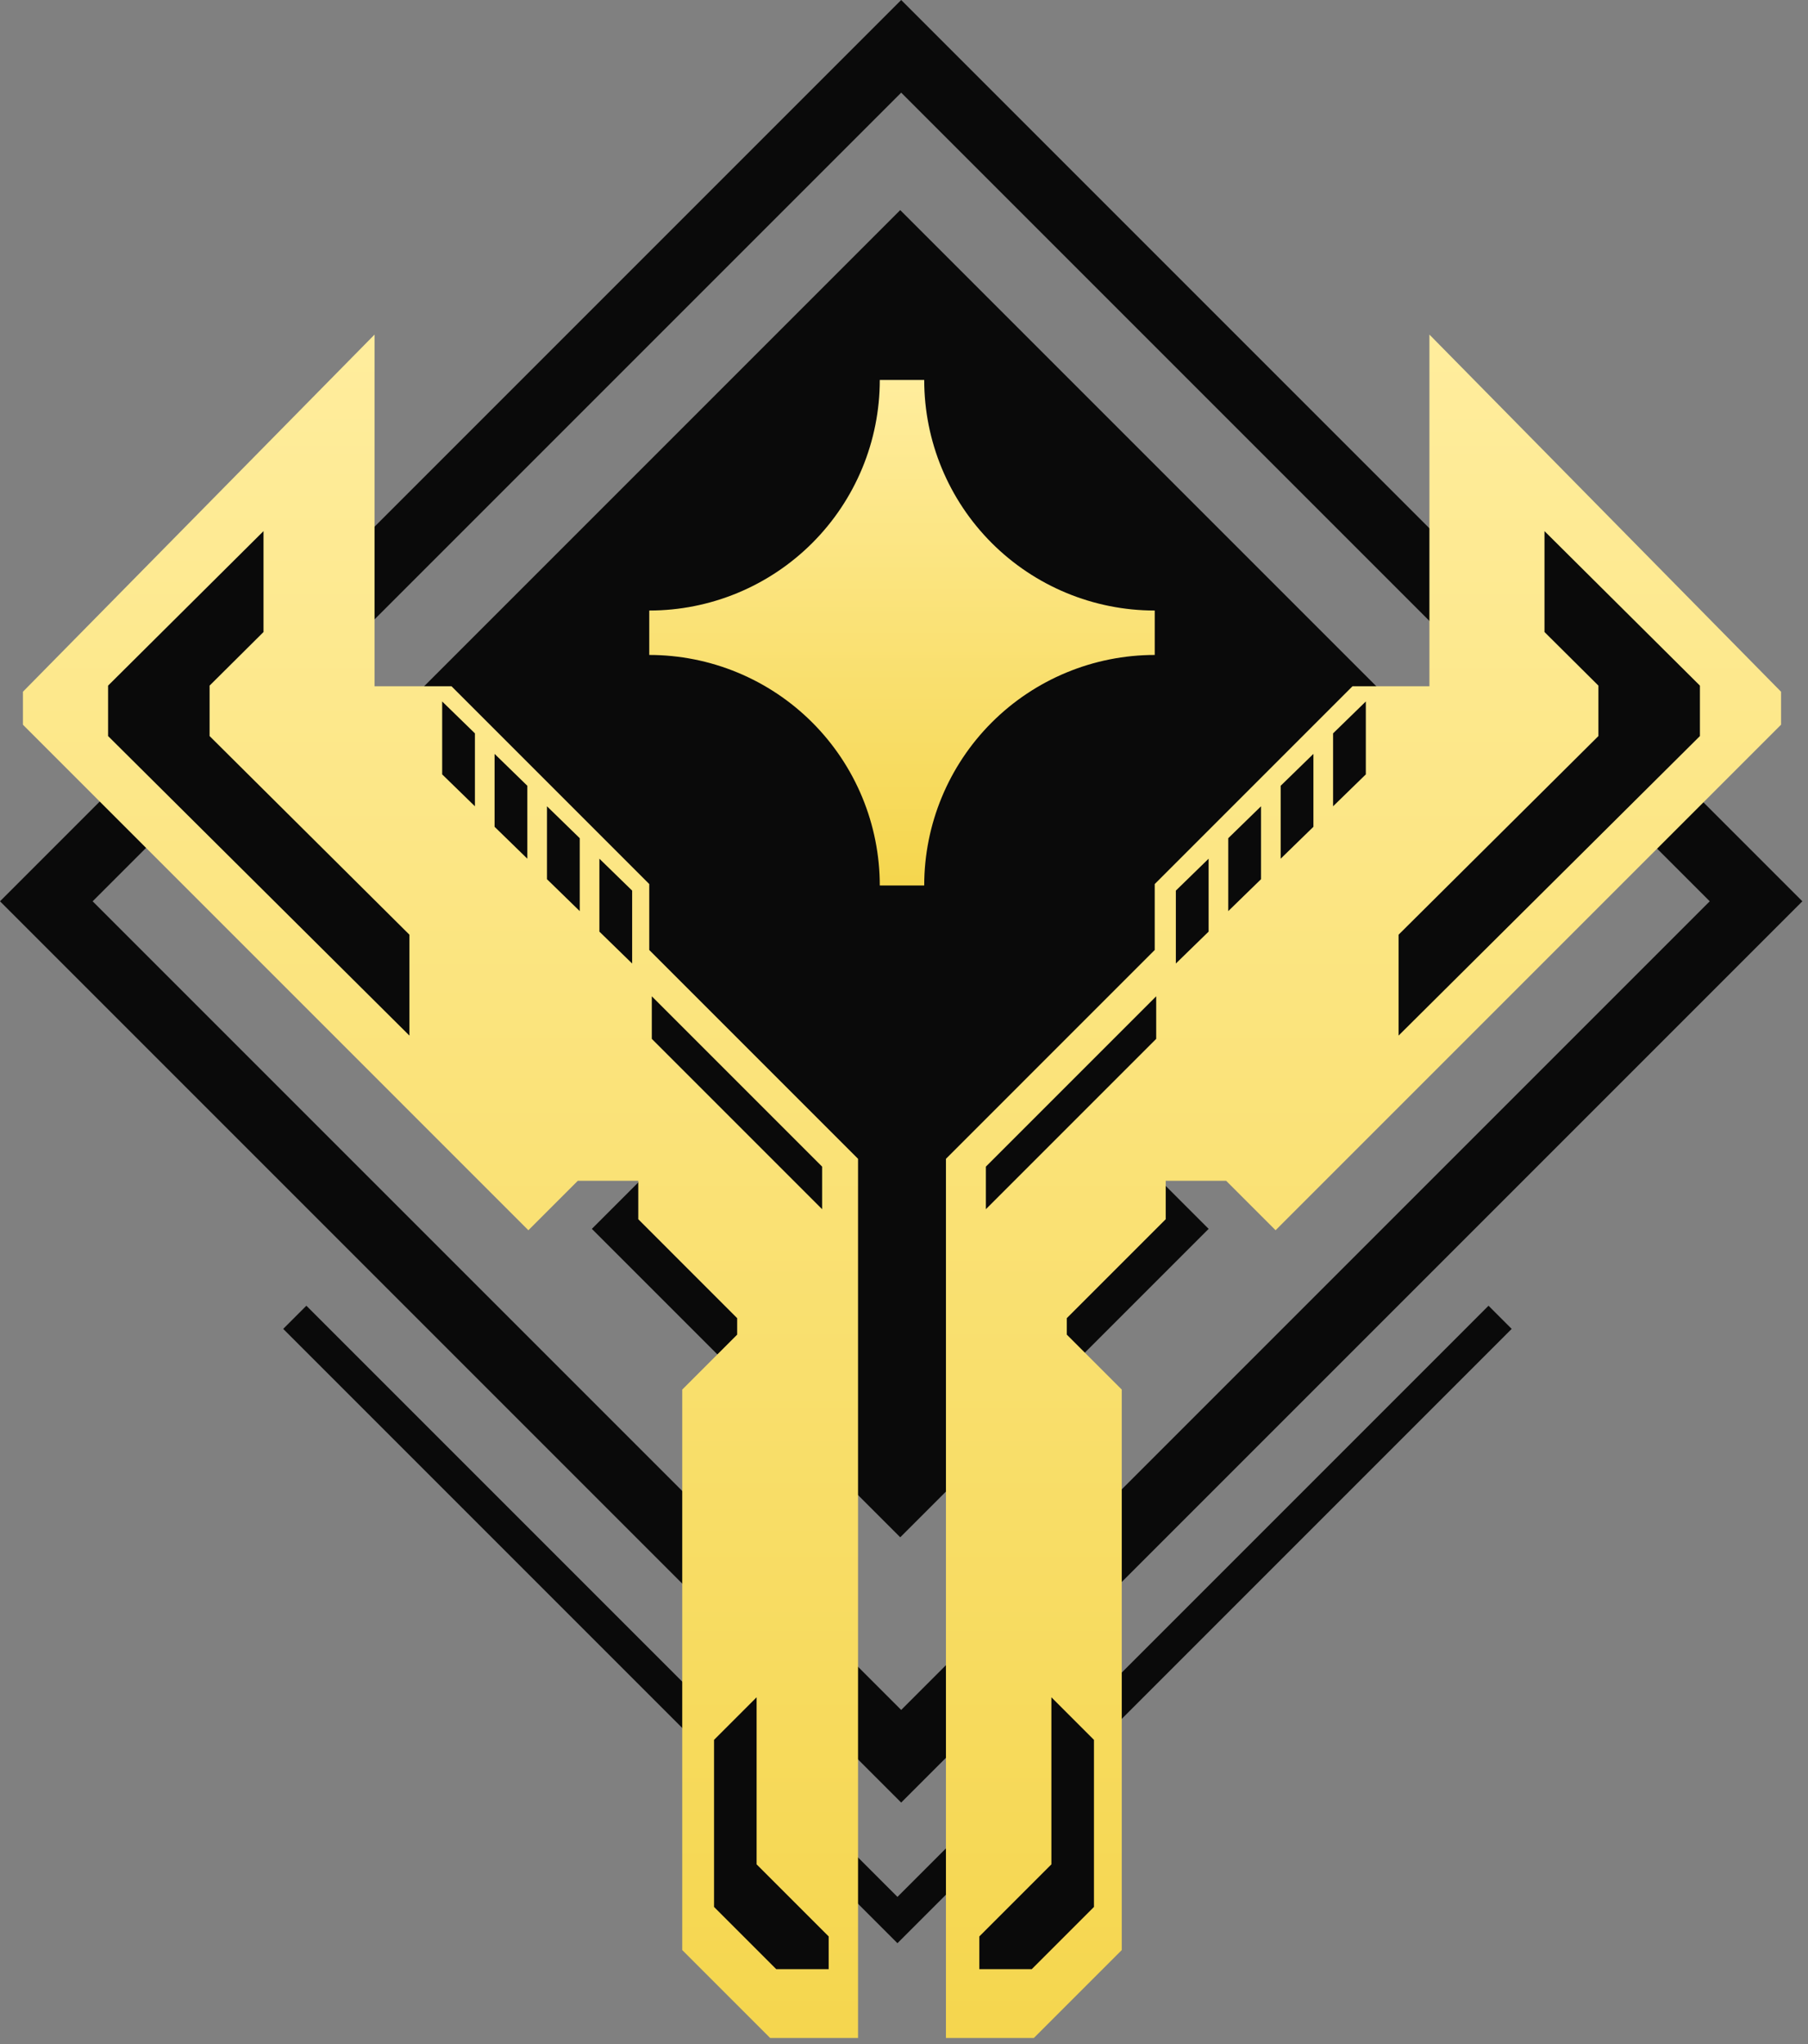 <svg width="276" height="312" viewBox="0 0 276 312" fill="none" xmlns="http://www.w3.org/2000/svg">
<rect x="0" y="0" width="276" height="312" fill="#808080" stroke="none"/>
<rect x="90.348" y="187.57" width="66.576" height="66.576" transform="rotate(-45 90.348 187.57)" fill="#0A0A0A"/>
<rect x="54.5" y="114.993" width="117.272" height="117.272" transform="rotate(-45 54.5 114.993)" fill="#0A0A0A"/>
<rect x="7.071" y="137.57" width="184.553" height="184.553" transform="rotate(-45 7.071 137.57)" stroke="#0A0A0A" stroke-width="10"/>
<path d="M45 201.07L137 293.07L229 201.07" stroke="#0A0A0A" stroke-width="5"/>
<path d="M57.177 51.07L3.5 105.586V110.618L80.661 187.78L88.21 180.231H97.436V186.102L112.532 201.199V203.715L104.145 212.102V297.651L117.565 311.07H130.984V176.876L99.113 145.005V134.941L68.919 104.747H57.177V51.07Z" fill="url(#paint0_linear_845_3571)"/>
<path d="M218.209 51.07L271.887 105.586V110.618L194.725 187.78L187.177 180.231H177.951V186.102L162.854 201.199V203.715L171.242 212.102V297.651L157.822 311.07H144.403V176.876L176.274 145.005V134.941L206.467 104.747H218.209V51.07Z" fill="url(#paint1_linear_845_3571)"/>
<path d="M176.275 99.971V93.19C166.942 93.19 157.991 89.483 151.391 82.883C144.792 76.284 141.085 67.333 141.085 58H134.303C134.303 62.621 133.393 67.197 131.625 71.467C129.856 75.736 127.264 79.615 123.996 82.883C120.729 86.151 116.849 88.743 112.58 90.511C108.31 92.28 103.734 93.19 99.113 93.19V99.971C103.734 99.971 108.31 100.882 112.58 102.65C116.849 104.419 120.729 107.011 123.996 110.278C127.264 113.546 129.856 117.425 131.625 121.695C133.393 125.964 134.303 130.54 134.303 135.161H141.085C141.085 125.828 144.792 116.878 151.391 110.278C157.991 103.679 166.942 99.971 176.275 99.971Z" fill="url(#paint2_linear_845_3571)"/>
<path d="M259.5 104.651L237.226 82.513L235.774 81.07V96.47L244.005 104.651V112.351L213.5 142.67V158.07L259.5 112.351V104.651Z" fill="#0A0A0A"/>
<path d="M176.5 152.07L150.5 178.07V184.57L176.5 158.57V152.07Z" fill="#0A0A0A"/>
<path d="M167 291.07V274.57V265.57L160.5 259.07V284.57L149.5 295.57V300.57H157.5L167 291.07Z" fill="#0A0A0A"/>
<path d="M179.5 147.07V136.635V135.939L184.5 131.07V142.2L179.5 147.07Z" fill="#0A0A0A"/>
<path d="M195.5 131.07V120.635V119.939L200.5 115.07V126.2L195.5 131.07Z" fill="#0A0A0A"/>
<path d="M187.5 139.07V128.635V127.939L192.5 123.07V134.2L187.5 139.07Z" fill="#0A0A0A"/>
<path d="M203.5 123.07V112.635V111.939L208.5 107.07V118.2L203.5 123.07Z" fill="#0A0A0A"/>
<path d="M16.5 104.651L38.774 82.513L40.226 81.07V96.47L31.995 104.651V112.351L62.5 142.67V158.07L16.5 112.351V104.651Z" fill="#0A0A0A"/>
<path d="M99.5 152.07L125.5 178.07V184.57L99.5 158.57V152.07Z" fill="#0A0A0A"/>
<path d="M109 291.07V274.57V265.57L115.5 259.07V284.57L126.5 295.57V300.57H118.5L109 291.07Z" fill="#0A0A0A"/>
<path d="M96.5 147.07V136.635V135.939L91.5 131.07V142.2L96.5 147.07Z" fill="#0A0A0A"/>
<path d="M80.5 131.07V120.635V119.939L75.5 115.07V126.2L80.5 131.07Z" fill="#0A0A0A"/>
<path d="M88.5 139.07V128.635V127.939L83.5 123.07V134.2L88.5 139.07Z" fill="#0A0A0A"/>
<path d="M72.5 123.07V112.635V111.939L67.5 107.07V118.2L72.5 123.07Z" fill="#0A0A0A"/>
<defs>
<linearGradient id="paint0_linear_845_3571" x1="67.242" y1="51.07" x2="67.242" y2="311.07" gradientUnits="userSpaceOnUse">
<stop stop-color="#FFED9D"/>
<stop offset="1" stop-color="#F5D64E"/>
</linearGradient>
<linearGradient id="paint1_linear_845_3571" x1="208.145" y1="51.07" x2="208.145" y2="311.07" gradientUnits="userSpaceOnUse">
<stop stop-color="#FFED9D"/>
<stop offset="1" stop-color="#F5D64E"/>
</linearGradient>
<linearGradient id="paint2_linear_845_3571" x1="137.694" y1="58" x2="137.694" y2="135.161" gradientUnits="userSpaceOnUse">
<stop stop-color="#FFED9D"/>
<stop offset="1" stop-color="#F5D64E"/>
</linearGradient>
</defs>
</svg>
